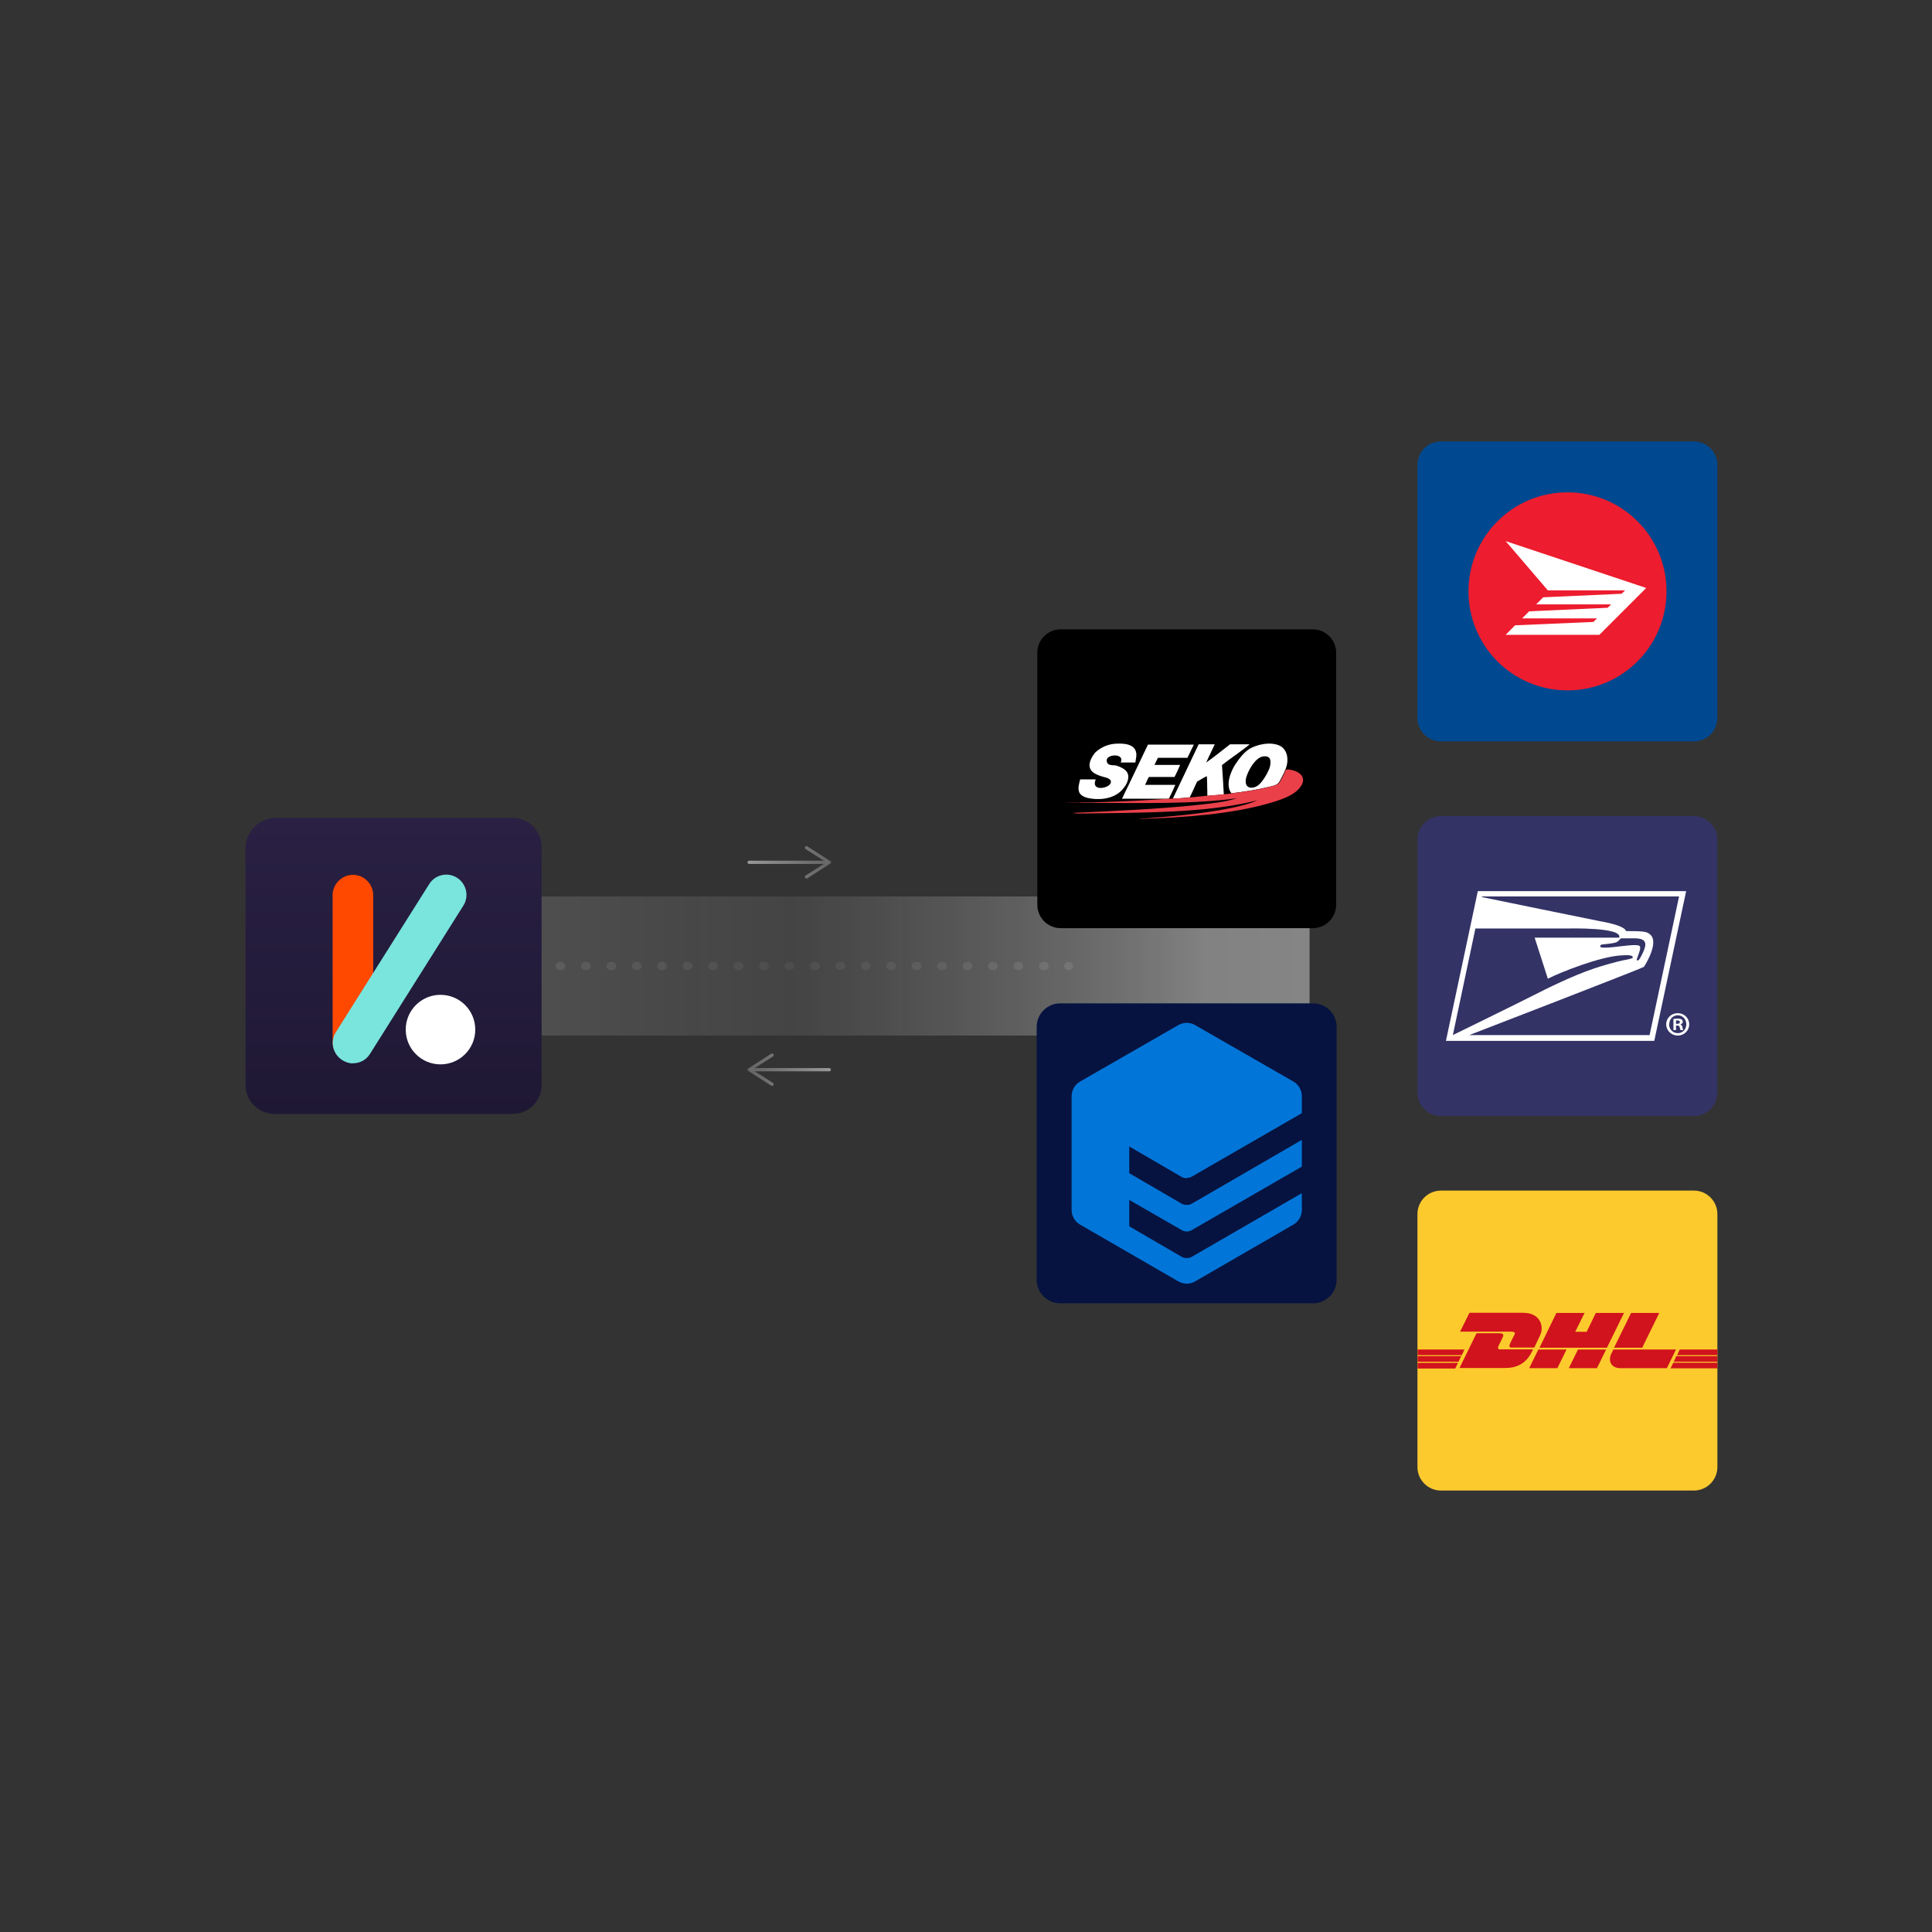 <?xml version="1.0" encoding="UTF-8"?>
<svg id="Layer_1" xmlns="http://www.w3.org/2000/svg" xmlns:xlink="http://www.w3.org/1999/xlink" version="1.1" viewBox="0 0 1200 1200">
  <rect x="0" y="0" width="1200" height="1200" fill="#333333" stroke="none"/>
  <!-- Generator: Adobe Illustrator 29.3.1, SVG Export Plug-In . SVG Version: 2.1.0 Build 151)  -->
  <defs>
    <style>
      .st0, .st1, .st2, .st3, .st4, .st5 {
        fill: none;
      }

      .st6, .st7 {
        fill-rule: evenodd;
      }

      .st6, .st8 {
        fill: #fff;
      }

      .st9 {
        fill: url(#linear-gradient2);
      }

      .st10 {
        fill: url(#linear-gradient8);
      }

      .st11 {
        fill: url(#linear-gradient4);
      }

      .st12 {
        fill: gray;
      }

      .st13 {
        fill: #79e5dd;
      }

      .st1 {
        stroke: url(#linear-gradient5);
      }

      .st1, .st2, .st3 {
        stroke-width: 5px;
      }

      .st1, .st2, .st3, .st4, .st5 {
        stroke-linecap: round;
        stroke-linejoin: round;
      }

      .st2 {
        stroke: url(#linear-gradient7);
      }

      .st3 {
        stroke: url(#linear-gradient6);
        stroke-dasharray: 1 14.8;
      }

      .st14 {
        fill: #061340;
      }

      .st15 {
        fill: #0275d8;
      }

      .st16 {
        fill: url(#linear-gradient);
        opacity: .4;
      }

      .st7 {
        fill: #e9404a;
      }

      .st17 {
        fill: #004990;
      }

      .st18 {
        fill: #ff4800;
      }

      .st19 {
        fill: #336;
      }

      .st20 {
        opacity: .5;
      }

      .st21 {
        fill: #fdca2e;
      }

      .st22 {
        fill: #ed1c2e;
      }

      .st23 {
        fill: #d0131d;
      }

      .st4 {
        stroke: url(#linear-gradient1);
      }

      .st4, .st5 {
        stroke-width: 2px;
      }

      .st5 {
        stroke: url(#linear-gradient3);
      }
    </style>
    <linearGradient id="linear-gradient" x1="167.1" y1="600" x2="813.4" y2="600" gradientUnits="userSpaceOnUse">
      <stop offset="0" stop-color="#fff" stop-opacity=".5"/>
      <stop offset=".5" stop-color="#9c9c9c" stop-opacity=".4"/>
      <stop offset=".7" stop-color="#c5c5c5" stop-opacity=".7"/>
      <stop offset=".8" stop-color="#e4e4e4" stop-opacity=".8"/>
      <stop offset=".9" stop-color="#f7f7f7" stop-opacity="1"/>
      <stop offset="1" stop-color="#fff"/>
    </linearGradient>
    <linearGradient id="linear-gradient1" x1="463.3" y1="664.4" x2="516.1" y2="664.4" gradientUnits="userSpaceOnUse">
      <stop offset="0" stop-color="#9c9c9c" stop-opacity=".9"/>
      <stop offset="1" stop-color="#fff"/>
    </linearGradient>
    <linearGradient id="linear-gradient2" y1="664.4" y2="664.4" xlink:href="#linear-gradient1"/>
    <linearGradient id="linear-gradient3" x1="517.1" y1="535.6" x2="464.3" y2="535.6" gradientUnits="userSpaceOnUse">
      <stop offset="0" stop-color="#9c9c9c" stop-opacity=".9"/>
      <stop offset="1" stop-color="#fff"/>
    </linearGradient>
    <linearGradient id="linear-gradient4" y1="535.6" y2="535.6" xlink:href="#linear-gradient3"/>
    <linearGradient id="linear-gradient5" x1="313.9" y1="600" x2="666.5" y2="600" gradientUnits="userSpaceOnUse">
      <stop offset="0" stop-color="#fff" stop-opacity=".1"/>
      <stop offset=".5" stop-color="#9c9c9c" stop-opacity=".1"/>
      <stop offset="1" stop-color="#fff" stop-opacity=".1"/>
    </linearGradient>
    <linearGradient id="linear-gradient6" x1="313.9" x2="666.5" xlink:href="#linear-gradient5"/>
    <linearGradient id="linear-gradient7" x1="313.9" x2="666.5" xlink:href="#linear-gradient5"/>
    <linearGradient id="linear-gradient8" x1="292.8" y1="986.8" x2="292.8" y2="981.4" gradientTransform="translate(-9712 34060) scale(34 -34)" gradientUnits="userSpaceOnUse">
      <stop offset="0" stop-color="#292043"/>
      <stop offset="1" stop-color="#1f1834"/>
    </linearGradient>
  </defs>
  <rect class="st16" x="167.1" y="556.8" width="646.3" height="86.4"/>
  <rect class="st0" width="1200" height="1200" rx="3" ry="3"/>
  <g>
    <g>
      <path d="M829.9,562c0,8-6.5,14.5-14.5,14.5h-156.6c-8,0-14.5-6.5-14.5-14.5v-156.6c0-8,6.5-14.5,14.5-14.5h156.6c8,0,14.5,6.5,14.5,14.5v156.6Z"/>
      <path class="st6" d="M693.6,461.9c3.3-.1,11.6-.4,12.2,6.3,0,.5,0,1.1,0,1.6-.2,1.7-.5,2.5-.6,3.8h-9.1c2.7-5.9-8.7-5.3-8.7-1.4s4.1,2.8,5.9,3.3c3.4,1.1,7.4,2.8,7.5,6.8.1,3-1.8,6-3.4,7.8-3,3.6-7.7,5.8-13.9,6.2h-2.8c-4.4-.3-9-1-10.4-4.3-1-2.4,0-5.4.6-7.9h9.7c-.6,1.3-.8,2.6-.4,3.6,1.4,3.4,9.9,1.2,9.8-2.1,0-2.3-3.6-2.7-5.8-3.4-2.8-.9-6.2-2.3-7.1-4.9-1.4-3.6,1.4-7.6,2.9-9.6.4-.5,5.3-5.5,13.4-5.8Z"/>
      <path class="st6" d="M764.9,492.8c-4-5-.5-13.7,2.5-18.2,2.3-3.5,4.9-6.8,8-9,4.7-3.2,13.7-5.2,19.5-2.4,4.5,2.2,6,8.3,3.6,14.5-.7,1.7-1.4,3.3-2.3,4.9-.7,1.3-1.5,3.3-2.8,4.3-1.4,1.1-4.3,1.6-6.5,2.1-6.9,1.7-15.3,2.9-22.1,3.7ZM782.2,470.7c-3.2,1.9-6.4,7-7.9,11.4-1.4,3.9-.5,8,4.4,7,3.1-.7,5.3-3.7,7.2-6.8,1.6-2.7,3.1-5.4,3.2-8.4.2-3.2-1.3-4.4-4.2-4.1-.8,0-2,.5-2.7.9Z"/>
      <path class="st6" d="M737.5,470.7h-18.3c-.8,1.4-1.4,2.9-2.1,4.4h15.9c-1.1,2.5-2.2,5.1-3.5,7.5h-15.9c-.9,1.4-1.5,3.3-2.4,4.9h18.8c-1.4,3.4-2.6,5.8-4,8.6h-29.1c2.2-4.8,2.8-5.7,4.1-8.5,3.9-8.3,8.1-16.7,12-25.1h28.5c-1.4,2.7-2.6,5.5-4,8.3Z"/>
      <path class="st6" d="M728.4,496.2c5.3-11.1,10.8-22.7,16.1-33.9h10c-1.7,3.8-3.6,7.4-5.3,11.3,3.6-2.5,7.4-5.5,11.1-8.4,1.1-.9,2.5-2,3.7-2.9h12.2c-.5.4-.7.5-.8.7-5.3,4.2-11.2,8.1-16.4,12.2.4,5.8.8,11.7,1.1,17.6v.6c-3.4.3-6.7.7-10.2.9,0-2.8,0-3.3-.1-5.6,0-.4,0-1,0-1.3,0-2.5-.1-3.5-.2-5.3-1.9.8-4.1,2.3-6.1,3.4-1.4,3.3-3,6.5-4.5,9.7-3.2.3-6.7.8-10.6.8Z"/>
      <path class="st7" d="M798.5,478c.9,0,1.7,0,2.4,0,5,.6,10.8,4,7.5,9.7-3.4,6-12.2,8.9-19.4,11-23.9,7-52.3,9-81.4,10-.1,0-.3,0-.1-.1,19.6-1.4,39.4-3.1,56.9-6.7,5.8-1.2,11.5-2.5,16.5-4.8-31.6,8.1-71.5,7.6-110.6,8.2-.8,0-2,0-4-.4,25.5-1.1,55.1-2.5,79.1-5.1,8-.9,15.8-1.7,22.9-4-26.7,3.8-59.9,2.9-90.6,2.9s-7.1-.3-7.9-.1c2.3-.4,6.5-.1,9-.2,12.2-.5,24.4-.8,36.2-1.6,4.8-.3,9.4-.6,13.9-.8,3.1-.1,6.7-.4,10.4-.7,3.4-.3,7.4-.7,10.9-1.1,3.5-.2,9.1-.8,10.2-.9.6,0,1.1-.1,1.3-.1,1-.1.8,0,1.6-.2.9-.1,1.1-.1,1.9-.3,6.9-.8,15.3-2,22.1-3.7,2.1-.5,5-1.1,6.5-2.1,1.3-1,2.1-3,2.8-4.3.8-1.6,1.4-2.9,2.1-4.6Z"/>
    </g>
    <g>
      <path class="st19" d="M1066.7,678.6c0,8-6.5,14.6-14.6,14.6h-157.1c-8,0-14.6-6.5-14.6-14.6v-157.1c0-8,6.5-14.6,14.6-14.6h157.1c8,0,14.6,6.5,14.6,14.6v157.1Z"/>
      <path class="st8" d="M1027.5,646.5l19.8-93h-129.4l-19.8,93h129.4Z"/>
      <path class="st19" d="M920.5,557.2s72,14.8,73.4,15c16.5,2.9,16,6.1,16,6.1,11.6,0,13,.4,15,2.1,6.1,5.1-3.8,20.1-3.8,20.1-1.4,1.1-108.5,42.4-108.5,42.4h112l18.3-86.1h-122.4v.4"/>
      <path class="st19" d="M1004.3,585.1c-1.6.8-5.9,1.2-7.9,1.4-1.9.1-2.4.4-2.5,1.1,0,.7.3,1,3,1,6.3,0,17.6-2.4,21-1.3,1.8.6.4,3.8-1.1,8-.6,1.6.5,1.5,1.2.8s3.6-6.1,3.9-8.8c.4-3.9-2.9-4.5-7.5-4.5h-7.3c-.4,0-.7.3-1.2.9-.4.5-.7.8-1.7,1.4"/>
      <path class="st19" d="M916.4,576.7l-14,66.2s43.1-21.1,48.3-23.8c10.8-5.5,25.7-12.9,39.5-17.6,2.6-.9,13.9-4.4,20.4-5.5,2.5-.5,3.6-.9,3.6-1.4-.1-1.3-2.7-1.5-7-1.2-13.2.6-38.5,10.7-45.8,14.5l-8.2-25.5h52.5c2.4-6.6-31.1-5.7-32.1-5.7h-57.3"/>
      <path class="st8" d="M1049.2,636.2c0,3.9-3.1,7-7.1,7s-7.2-3.1-7.2-7,3.2-6.9,7.2-6.9,7.1,3.1,7.1,6.9ZM1036.7,636.2c0,3.1,2.3,5.5,5.4,5.5s5.3-2.4,5.3-5.5-2.3-5.6-5.3-5.6c-3.1,0-5.3,2.5-5.3,5.6h0ZM1041,639.8h-1.6v-6.9c.6-.1,1.5-.2,2.7-.2s1.9.2,2.4.5c.4.3.7.8.7,1.5s-.6,1.3-1.5,1.6h0c.7.3,1.1.8,1.3,1.8.2,1.1.3,1.5.5,1.7h-1.7c-.2-.3-.3-.9-.5-1.7-.1-.8-.5-1.1-1.5-1.1h-.8v2.8h0ZM1041,635.9h.8c.9,0,1.6-.3,1.6-1s-.5-1.1-1.5-1.1-.7,0-.9,0v2h0Z"/>
    </g>
    <g>
      <path class="st21" d="M1066.7,911.2c0,8-6.5,14.6-14.6,14.6h-157.1c-8,0-14.6-6.5-14.6-14.6v-157.1c0-8,6.5-14.6,14.6-14.6h157.1c8,0,14.6,6.5,14.6,14.6v157.1Z"/>
      <path class="st23" d="M952.9,837.1c1.6-3.3,3-6.2,3.6-7.5,2.9-5.9,0-14.2-10.3-14.2h-33.5l-5.8,11.7h31.2c2.5,0,3.3.5,2.5,2s-2.3,4.6-2.7,5.5c-.5,1.1-.7,2.4.9,2.4h14ZM932,838.2c-1.6,0-1.8-1.1-1.4-1.9.4-.7,2.5-5.1,2.9-6,.5-1.1.4-2.2-2.2-2.2h-14.2l-10.6,21.6h28.1c7.6,0,13.3-2.7,17.1-10.5.2-.4.4-.7.5-1.1h-20.3ZM955.5,838.2l-5.7,11.6h17.5l5.7-11.6h-17.5ZM980.1,838.2l-5.7,11.6h17.5l5.7-11.6h-17.5ZM998.1,837.1l10.6-21.6h-17.5l-5.7,11.7h-7.1l5.8-11.7h-17.5l-10.5,21.6h41.9,0ZM1013.1,815.5h17.5l-10.6,21.6h-17.5l10.6-21.6h0ZM1002,838.2h39l-5.7,11.6h-28.7c-6,0-7.9-4.5-5.8-9,.2-.5,1.3-2.6,1.3-2.6ZM909.6,838.2l-1.6,3.5h-27.5v-3.5h29.1ZM907.6,842.3l-1.7,3.5h-25.4v-3.5h27.1ZM905.6,846.5l-1.7,3.5h-23.4v-3.5h25.1ZM1066.7,841.7h-25l1.6-3.5h23.4v3.5ZM1066.7,845.8h-27.1l1.6-3.5h25.4v3.5h0ZM1066.7,849.9h-29.1l1.7-3.5h27.4v3.5Z"/>
    </g>
    <g>
      <path class="st17" d="M1066.7,445.9c0,8-6.5,14.6-14.6,14.6h-157.1c-8,0-14.6-6.5-14.6-14.6v-157.1c0-8,6.5-14.6,14.6-14.6h157.1c8,0,14.6,6.5,14.6,14.6v157.1Z"/>
      <path class="st22" d="M1035.1,367.3c0,33.9-27.5,61.5-61.5,61.5s-61.5-27.5-61.5-61.5c0-34,27.5-61.5,61.5-61.5s61.5,27.5,61.5,61.5Z"/>
      <path class="st8" d="M954.1,375.4l4.4-4.4,48.7-2.2,2.2-2.1h-48l-26.2-30.6,87.3,29.1-29.1,29.1h-58.2l5.8-5.9,48.7-2.1,2.2-2.2h-46.5l4.4-4.4,48.7-2.2,2.2-2.1h-46.5Z"/>
    </g>
    <g>
      <path class="st14" d="M830.2,794.9c0,8-6.5,14.6-14.6,14.6h-157.1c-8,0-14.6-6.5-14.6-14.6v-157.1c0-8,6.5-14.6,14.6-14.6h157.1c8,0,14.6,6.5,14.6,14.6v157.1Z"/>
      <path class="st15" d="M737.1,731.8c-1.2,0-2.1-.2-3.2-.8l-32.5-18.9v16.6l32.5,18.9c1.1.6,2,.8,3.2.8s2.3-.3,3.2-.8l68.3-39.6v16.6l-68.3,39.4c-.9.6-2,.9-3.2.9s-2.1-.3-3.2-.9l-32.5-18.7v16.4l32.5,18.9c1.1.6,2.1.8,3.2.8s2.5-.3,3.2-.8l68.3-39.5v10.4c0,3.7-2,7.2-5.2,9.1l-61.1,35.3c-1.5.9-3.4,1.4-5.2,1.4s-3.5-.5-5.2-1.4l-61.1-35.3c-3.2-1.8-5.2-5.4-5.2-9.1v-70.5c0-3.8,2-7.4,5.2-9.2l61.1-35.1c1.7-.9,3.4-1.4,5.2-1.4s3.7.5,5.2,1.4l61.1,35.1c3.2,1.8,5.2,5.4,5.2,9.2v10.4l-68.3,39.4c-.9.5-2.1.8-3.2.8Z"/>
    </g>
  </g>
  <g class="st20">
    <g>
      <line class="st4" x1="466.7" y1="664.4" x2="515.1" y2="664.4"/>
      <path class="st9" d="M480.4,674c.3-.5.2-1.1-.3-1.4l-12.9-8.2,12.9-8.2c.5-.3.6-.9.3-1.4s-.9-.6-1.4-.3l-14.2,9.1c-.3.2-.5.5-.5.8s.2.7.5.8l14.2,9.1c.2.1.4.2.5.2.3,0,.7-.2.8-.5Z"/>
    </g>
  </g>
  <g class="st20">
    <g>
      <line class="st5" x1="513.7" y1="535.6" x2="465.3" y2="535.6"/>
      <path class="st11" d="M500.1,526c-.3.5-.2,1.1.3,1.4l12.9,8.2-12.9,8.2c-.5.3-.6.9-.3,1.4.3.5.9.6,1.4.3l14.2-9.1c.3-.2.5-.5.5-.8s-.2-.7-.5-.8l-14.2-9.1c-.2-.1-.4-.2-.5-.2-.3,0-.7.2-.8.5Z"/>
    </g>
  </g>
  <g>
    <line class="st12" x1="316.4" y1="600" x2="664" y2="600"/>
    <g>
      <line class="st1" x1="316.4" y1="600" x2="316.9" y2="600"/>
      <line class="st3" x1="331.8" y1="600" x2="656.1" y2="600"/>
      <line class="st2" x1="663.5" y1="600" x2="664" y2="600"/>
    </g>
  </g>
  <g>
    <path class="st10" d="M171.5,508h146.9c9.9,0,18,8.1,18,18v147.9c0,9.9-8.1,18-18,18h-147.9c-9.9,0-18-8.1-18-18v-146.9c0-10.5,8.5-19,19-19Z"/>
    <g>
      <path class="st18" d="M219.2,659.7c-6.9,0-12.6-5.6-12.6-12.5,0,0,0,0,0,0v-92c.5-6.9,6.5-12.2,13.4-11.8,6.3.4,11.3,5.4,11.8,11.8v92c0,6.9-5.6,12.5-12.5,12.5h0Z"/>
      <path class="st13" d="M219.2,660.5c-2.4,0-4.7-.8-6.7-2.1-5.8-3.7-7.6-11.4-3.9-17.3l58-92c3.7-5.9,11.5-7.6,17.3-3.9s7.6,11.5,3.9,17.3l-58,92.1c-2.3,3.7-6.3,5.9-10.7,5.8Z"/>
      <circle class="st8" cx="273.6" cy="639.5" r="21.6"/>
    </g>
  </g>
</svg>